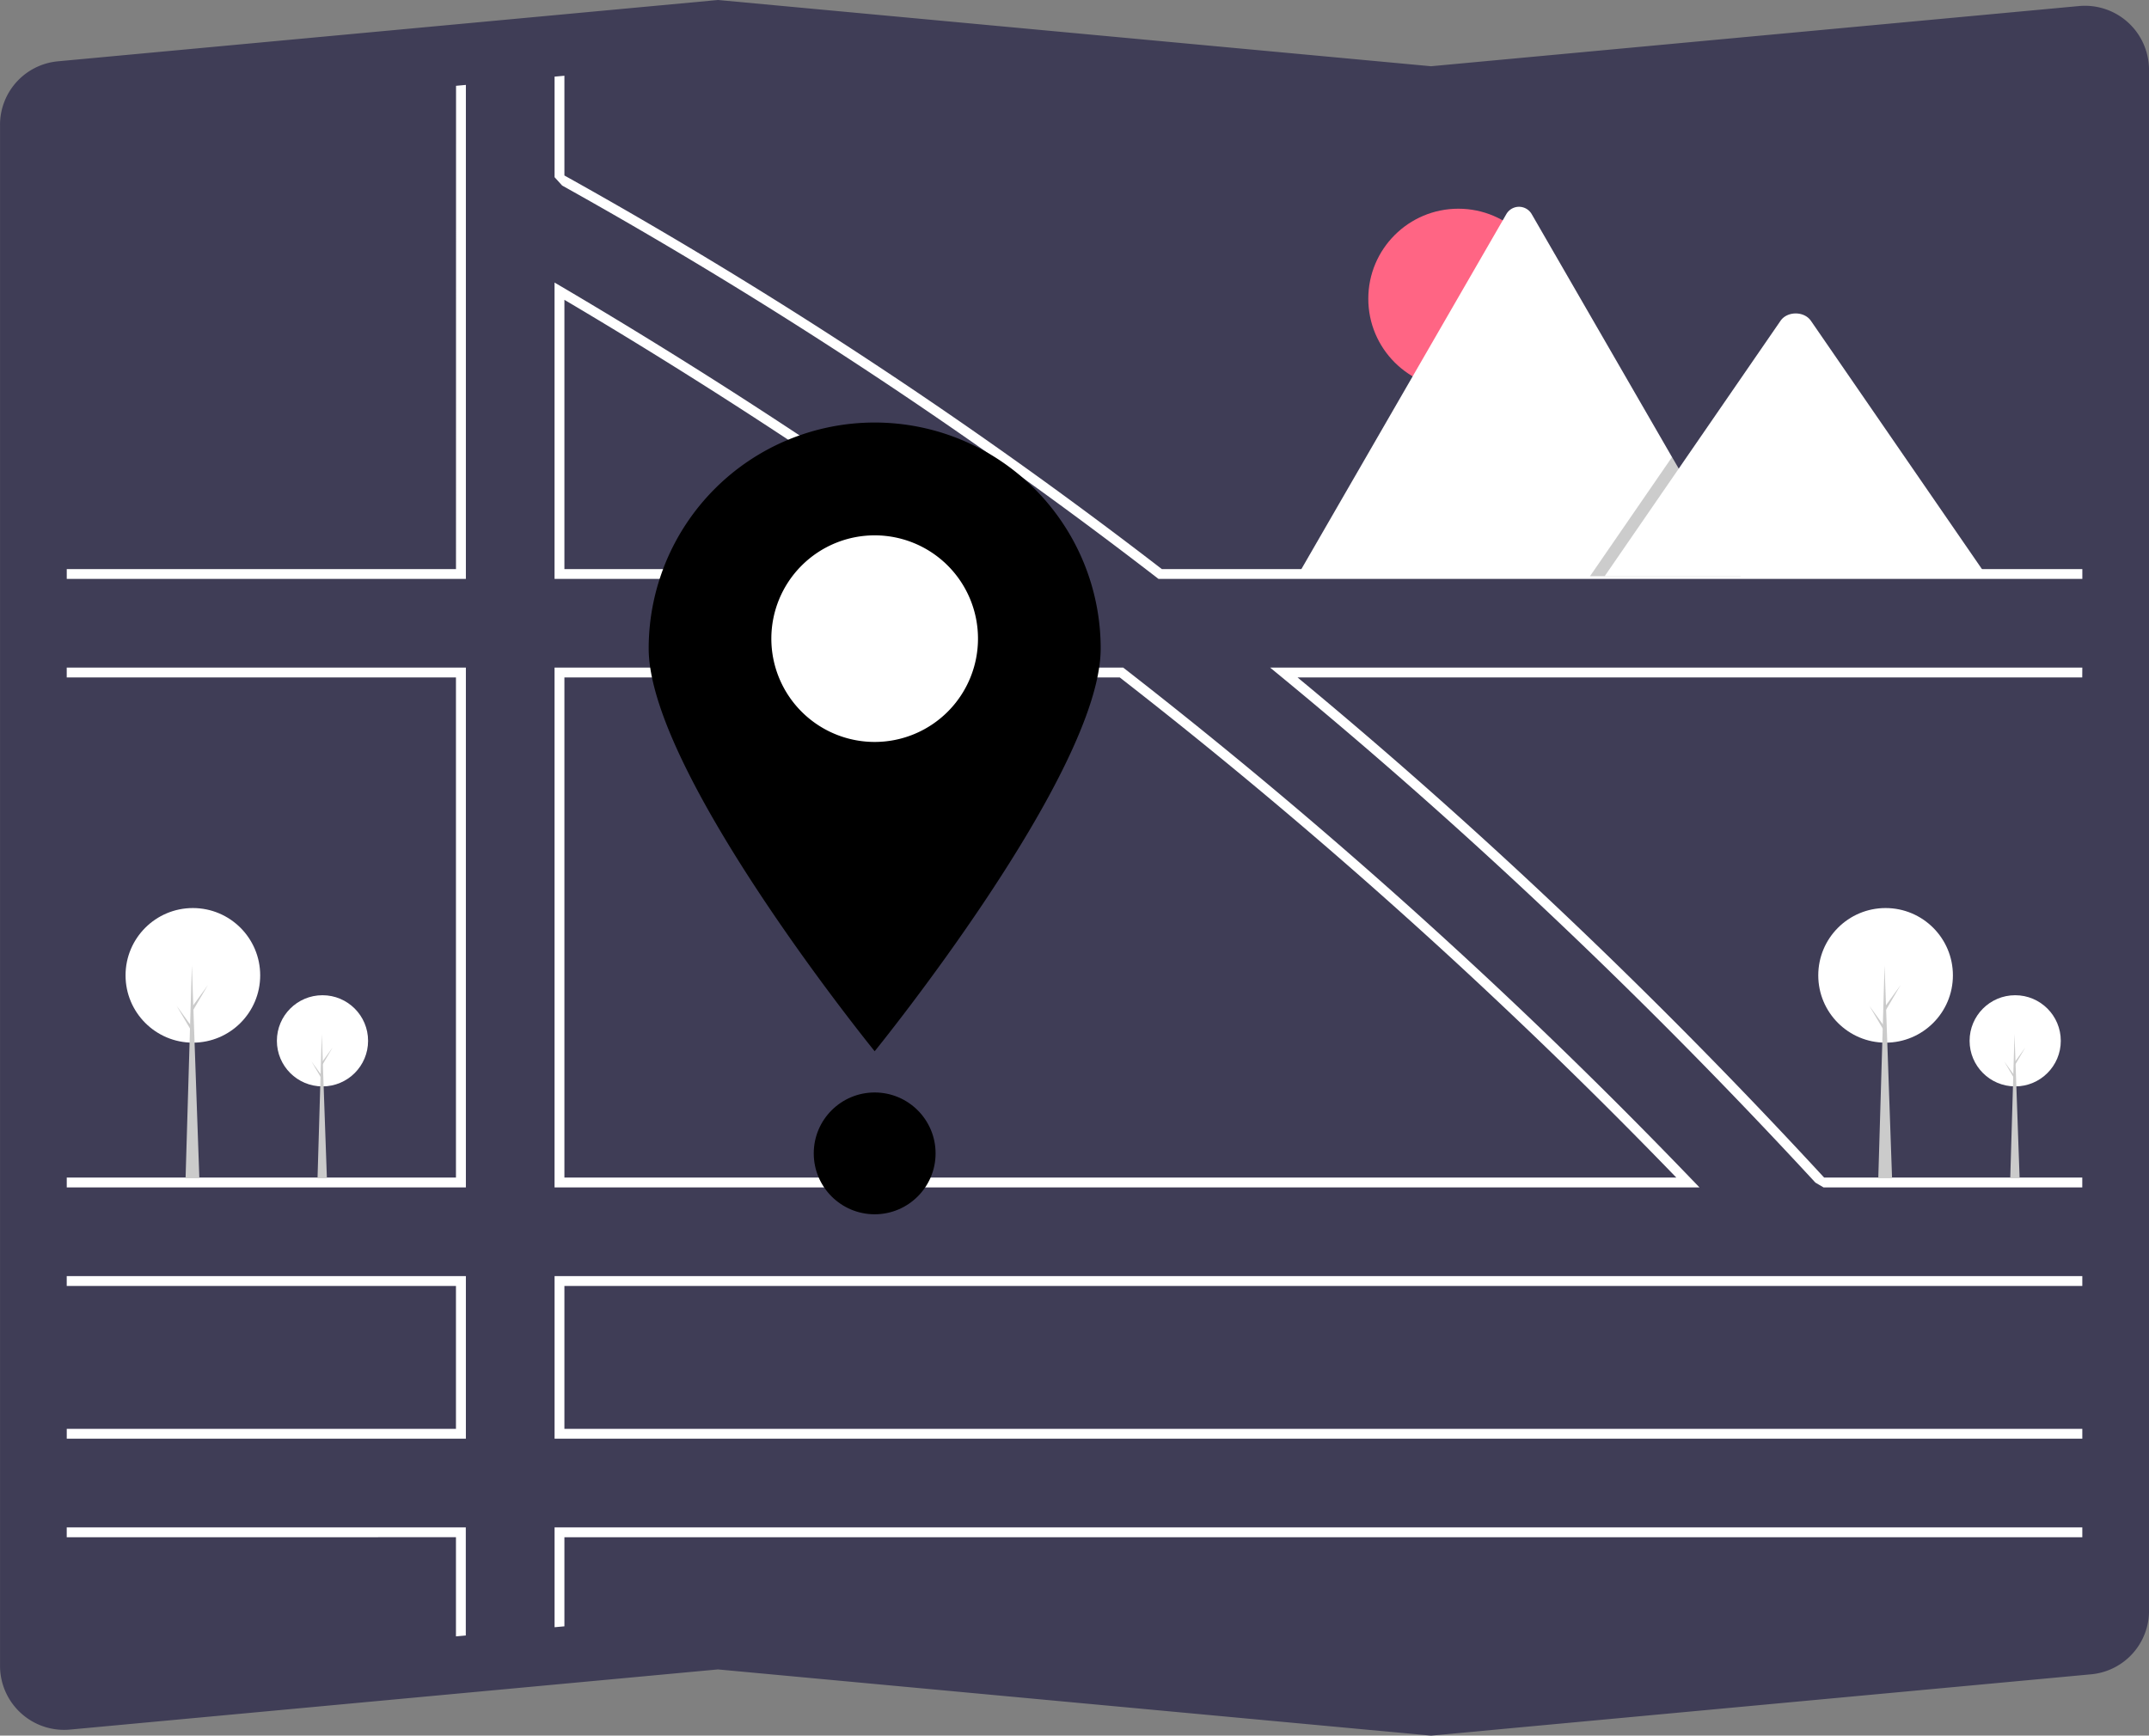 <svg xmlns="http://www.w3.org/2000/svg" viewBox="0 0 721.11 582.53">
	<rect x="0" y="0" width="721.11" height="582.53" fill="#808080" stroke="none"/>
	<path fill="#3f3d56" d="m480.2 582.53-.16-.01-239.12-22.21L23.5 580.5a21.5 21.5 0 0 1-23.4-19.42q-.09-1-.09-1.99V41.97a21.4 21.4 0 0 1 19.51-21.4L240.92 0l.16.01 239.11 22.22 217.44-20.2a21.5 21.5 0 0 1 23.39 19.42q.1.99.1 1.98v517.13a21.4 21.4 0 0 1-19.52 21.4Z" />
	<path fill="#fff" d="M333.32 191.31a1796.6 1796.6 0 0 0-144.74-95l-2.5-1.47v99.46h151.35ZM189.39 191v-90.37c47.33 28 93.68 58.38 137.87 90.37Zm378.18 204.73q-30.02-31.22-61.6-61.01-8.71-8.22-17.53-16.31-53.79-49.42-111.11-94l-.45-.34h-190.8v174.46h384.19Zm-378.18-.5V227.38h186.36q55.27 43 107.56 90.81 9.08 8.3 18.03 16.73 31.3 29.42 61.15 60.3Zm378.18.5q-30.02-31.22-61.6-61.01-8.71-8.22-17.53-16.31-53.79-49.42-111.11-94l-.45-.34h-190.8v174.46h384.19Zm-378.18-.5V227.38h186.36q55.27 43 107.56 90.81 9.08 8.3 18.03 16.73 31.3 29.42 61.15 60.3ZM333.32 191.3a1796.6 1796.6 0 0 0-144.74-95l-2.5-1.47v99.46h151.35ZM189.39 191v-90.37c47.33 28 93.68 58.38 137.87 90.37Zm143.93.31a1796.6 1796.6 0 0 0-144.74-95l-2.5-1.47v99.46h151.35ZM189.39 191v-90.37c47.33 28 93.68 58.38 137.87 90.37Zm378.18 204.73q-30.02-31.22-61.6-61.01-8.71-8.22-17.53-16.31-53.79-49.42-111.11-94l-.45-.34h-190.8v174.46h384.19Zm-378.18-.5V227.38h186.36q55.27 43 107.56 90.81 9.08 8.3 18.03 16.73 31.3 29.42 61.15 60.3Zm-167 33.07v3.3H153v47.96H22.4v3.31h133.93V428.3Zm163.7 84.34v33.51l3.3-.3v-29.9h509.34v-3.31Zm512.64-81.03v-3.31H186.09v54.57h512.64v-3.3H189.39V431.6ZM389.86 191A1613.8 1613.8 0 0 0 189.39 58.9V25.42l-3.3.3v33.75l2.54 2.8A1610.49 1610.49 0 0 1 388.3 193.96l.45.34h309.99V191Zm-236.85 0H22.4v3.3h133.93V28.5l-3.3.3Zm545.72 33.07H426.2l3.56 2.93q50.33 41.41 98.83 87.84 6.9 6.6 13.75 13.3 34.08 33.3 66.83 68.78l2.73 1.61h86.82v-3.3H612.1q-32.4-35.13-66.2-68.22-6.75-6.62-13.56-13.15-47.45-45.53-96.93-86.48h263.3ZM22.39 512.64v3.3H153v33.28l3.3-.3v-36.28Zm0-288.57v3.3H153v167.86H22.4v3.3h133.93V224.07Zm310.93-32.76a1796.6 1796.6 0 0 0-144.74-95l-2.5-1.47v99.46h151.35ZM189.39 191v-90.37c47.33 28 93.68 58.38 137.87 90.37Zm378.18 204.73q-30.02-31.22-61.6-61.01-8.71-8.22-17.53-16.31-53.79-49.42-111.11-94l-.45-.34h-190.8v174.46h384.19Zm-378.18-.5V227.38h186.36q55.27 43 107.56 90.81 9.08 8.3 18.03 16.73 31.3 29.42 61.15 60.3ZM333.32 191.3a1796.6 1796.6 0 0 0-144.74-95l-2.5-1.47v99.46h151.35ZM189.39 191v-90.37c47.33 28 93.68 58.38 137.87 90.37Zm378.18 204.73q-30.02-31.22-61.6-61.01-8.71-8.22-17.53-16.31-53.79-49.42-111.11-94l-.45-.34h-190.8v174.46h384.19Zm-378.18-.5V227.38h186.36q55.27 43 107.56 90.81 9.08 8.3 18.03 16.73 31.3 29.42 61.15 60.3Z" />
	<path d="M369.34 217.65c0 41.88-75.84 135.18-75.84 135.18s-75.83-93.3-75.83-135.18a75.83 75.83 0 0 1 151.67 0Z" />
	<path fill="#fff" d="M567.61 373.08a34.67 34.67 0 1 1-34.66-34.67 34.65 34.65 0 0 1 34.66 34.67Z" style="isolation:isolate" transform="translate(-239.44 -158.73)" />
	<circle cx="293.5" cy="387.11" r="20.44" />
	<circle cx="489.36" cy="100.27" r="30.22" fill="#ff6584" />
	<path fill="#fff" d="M584.14 193.4H435.87a3.02 3.02 0 0 1-.55-.03L505.44 71.9a4.91 4.91 0 0 1 8.55 0l47.06 81.51 2.26 3.9Z" />
	<path d="M584.14 193.41h-50.62l24.85-36.1 1.79-2.6.89-1.3 2.26 3.9 20.83 36.1z" opacity=".2" style="isolation:isolate" />
	<path fill="#fff" d="M666.7 193.4H538.45l24.85-36.09 1.78-2.6 32.39-47.04c2.12-3.08 7.23-3.27 9.72-.58a5.85 5.85 0 0 1 .47.58Z" />
	<circle cx="676.21" cy="349.33" r="15.3" fill="#fff" />
	<path fill="#cbcbcb" d="M677.69 395.41h-3.14l1.43-48.38 1.71 48.38z" />
	<path fill="#cbcbcb" d="m676.26 356.2 3.36-4.65-3.41 5.8-.37-.64.42-.51zM675.89 360.9l-3.37-4.65 3.41 5.8.37-.64-.41-.51z" />
	<circle cx="632.72" cy="327.36" r="22.59" fill="#fff" />
	<path fill="#cbcbcb" d="M634.89 395.41h-4.62l2.11-71.45 2.51 71.45z" />
	<path fill="#cbcbcb" d="m632.78 337.5 4.97-6.87-5.03 8.57-.55-.95.61-.75zM632.24 344.44l-4.97-6.87 5.04 8.57.54-.95-.61-.75z" />
	<circle cx="108.21" cy="349.33" r="15.3" fill="#fff" />
	<path fill="#cbcbcb" d="M109.69 395.41h-3.14l1.43-48.38 1.71 48.38z" />
	<path fill="#cbcbcb" d="m108.26 356.2 3.36-4.65-3.41 5.8-.37-.64.42-.51zM107.89 360.9l-3.37-4.65 3.41 5.8.37-.64-.41-.51z" />
	<circle cx="64.72" cy="327.36" r="22.59" fill="#fff" />
	<path fill="#cbcbcb" d="M66.89 395.41h-4.62l2.11-71.45 2.51 71.45z" />
	<path fill="#cbcbcb" d="m64.78 337.5 4.97-6.87-5.03 8.57-.55-.95.61-.75zM64.24 344.44l-4.97-6.87 5.04 8.57.54-.95-.61-.75z" />
</svg>
